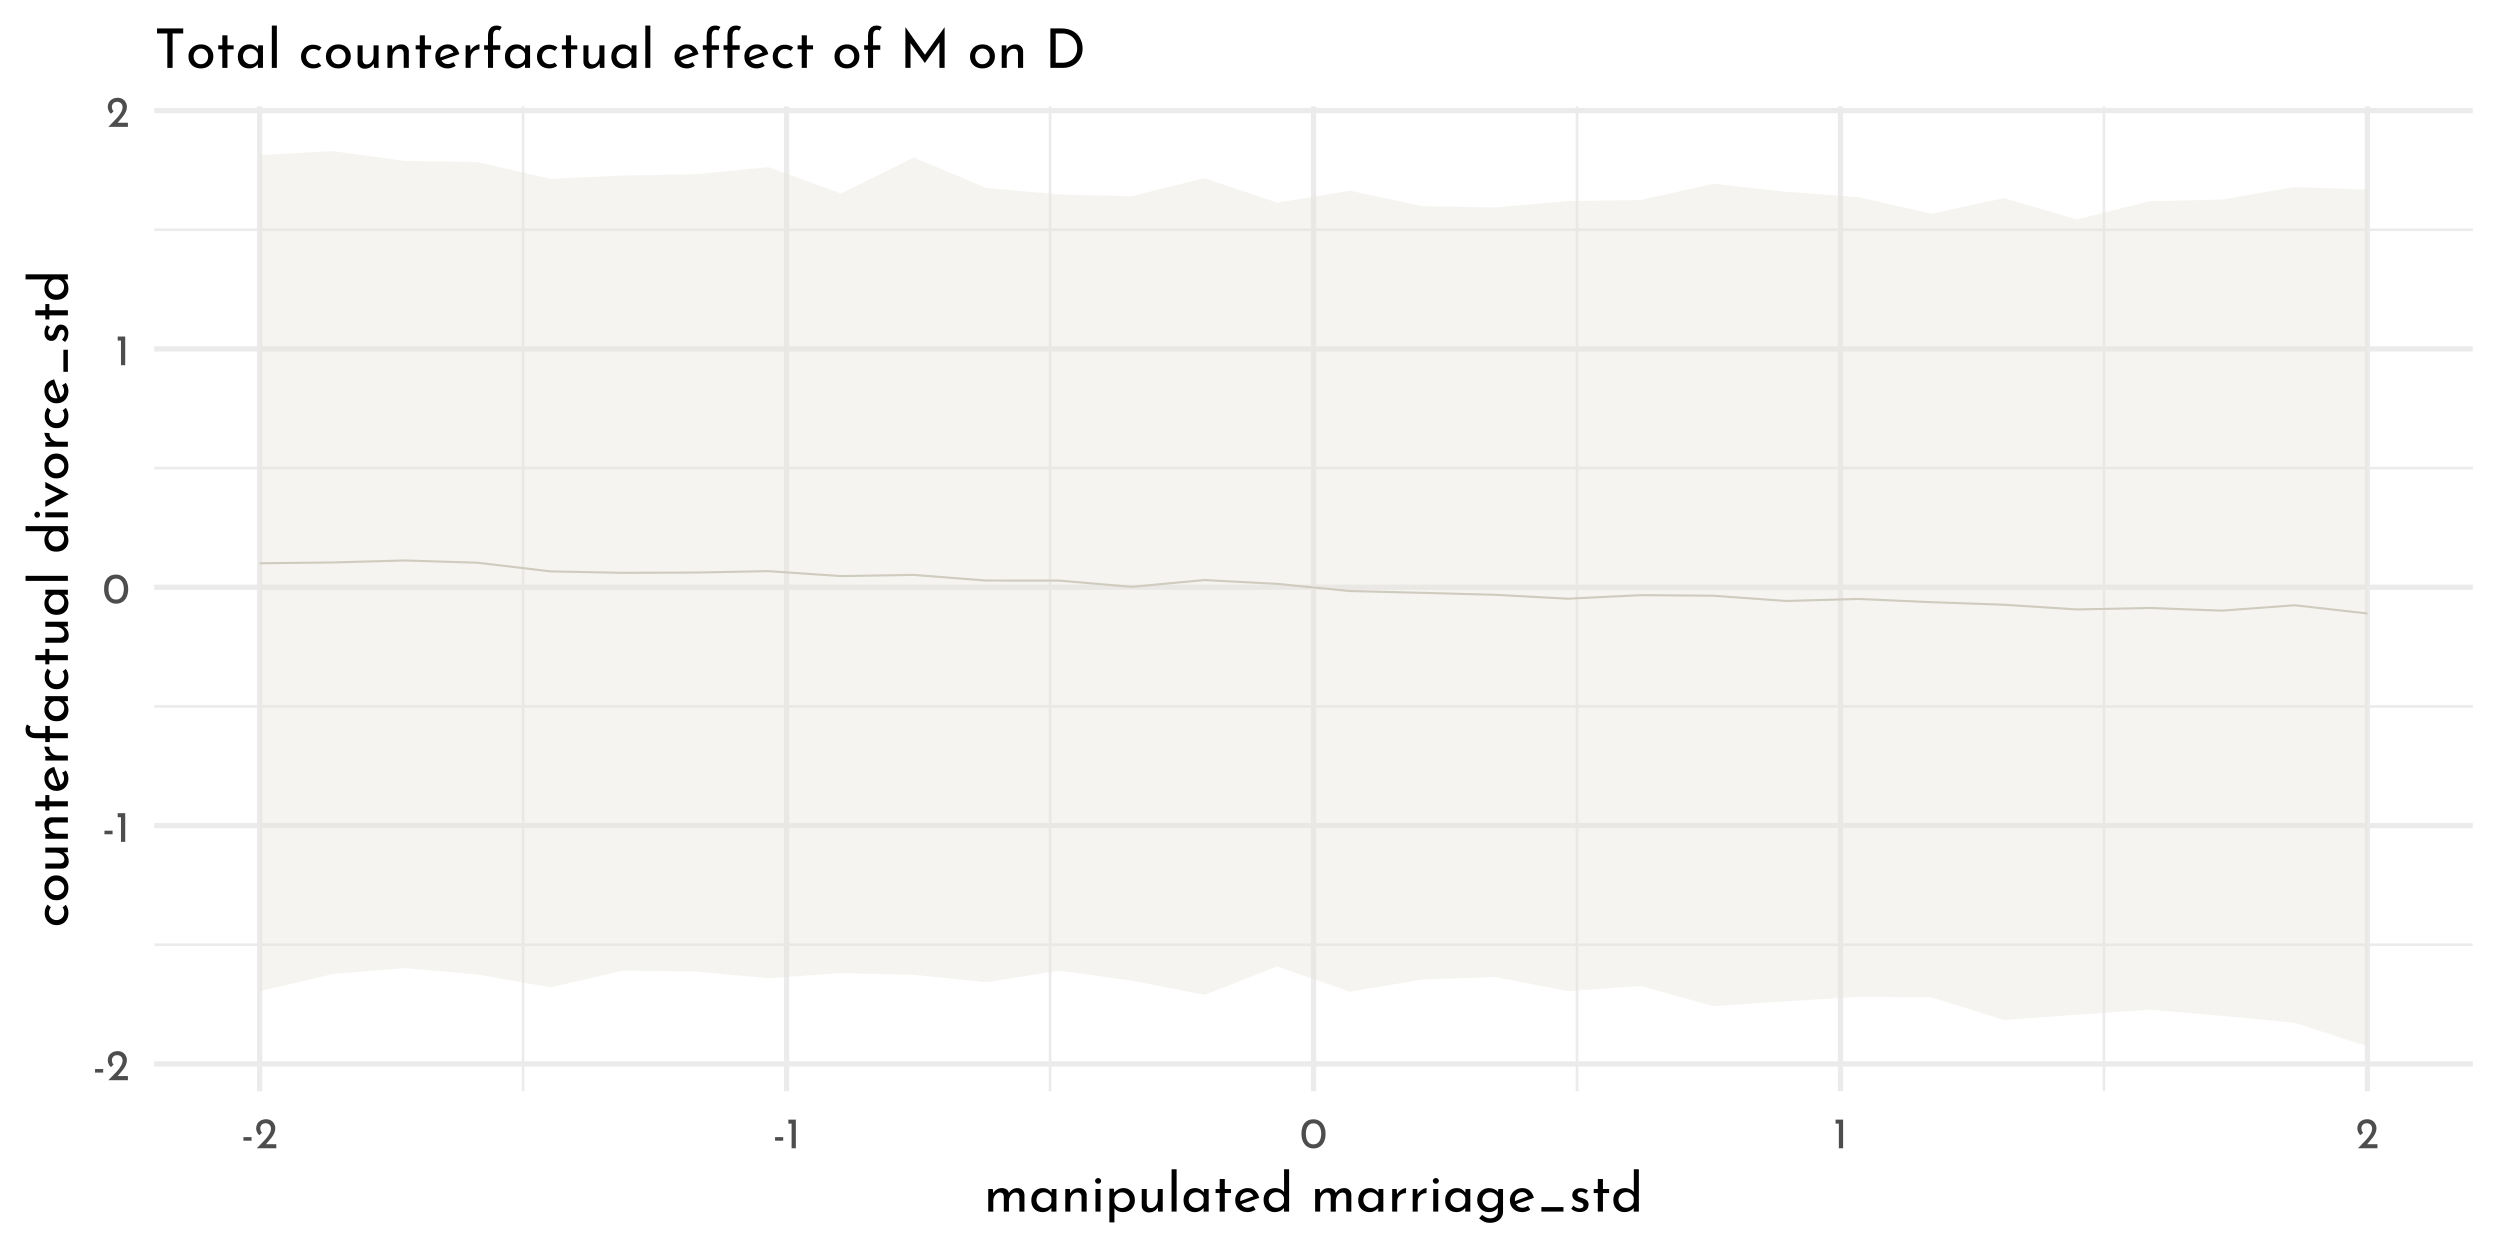 <?xml version="1.0" encoding="UTF-8"?>
<svg xmlns="http://www.w3.org/2000/svg" xmlns:xlink="http://www.w3.org/1999/xlink" width="504pt" height="252pt" viewBox="0 0 504 252" version="1.1">
<defs>
<g>
<symbol overflow="visible" id="glyph0-0">
<path style="stroke:none;" d=""/>
</symbol>
<symbol overflow="visible" id="glyph0-1">
<path style="stroke:none;" d="M 2.109 -2.25 L 2.109 -1.531 L 0.469 -1.531 L 0.469 -2.25 Z M 2.109 -2.25 "/>
</symbol>
<symbol overflow="visible" id="glyph0-2">
<path style="stroke:none;" d="M 4.422 -0.828 L 4.422 0 L 0.469 0 L 0.766 -0.297 C 1.359 -0.891 1.82 -1.367 2.156 -1.734 C 2.5 -2.109 2.781 -2.484 3 -2.859 C 3.227 -3.242 3.344 -3.602 3.344 -3.938 C 3.344 -4.301 3.234 -4.578 3.016 -4.766 C 2.805 -4.953 2.551 -5.047 2.25 -5.047 C 2.008 -5.047 1.805 -4.992 1.641 -4.891 C 1.484 -4.785 1.367 -4.656 1.297 -4.5 C 1.223 -4.352 1.188 -4.207 1.188 -4.062 C 1.188 -3.688 1.301 -3.375 1.531 -3.125 L 1.016 -2.656 C 0.816 -2.77 0.656 -2.969 0.531 -3.25 C 0.414 -3.531 0.359 -3.789 0.359 -4.031 C 0.359 -4.352 0.438 -4.656 0.594 -4.938 C 0.758 -5.219 0.992 -5.441 1.297 -5.609 C 1.609 -5.773 1.973 -5.859 2.391 -5.859 C 2.742 -5.859 3.062 -5.773 3.344 -5.609 C 3.625 -5.441 3.836 -5.219 3.984 -4.938 C 4.141 -4.656 4.219 -4.348 4.219 -4.016 C 4.219 -3.68 4.141 -3.344 3.984 -3 C 3.828 -2.664 3.629 -2.352 3.391 -2.062 C 3.16 -1.77 2.852 -1.406 2.469 -0.969 L 2.344 -0.828 Z M 4.422 -0.828 "/>
</symbol>
<symbol overflow="visible" id="glyph0-3">
<path style="stroke:none;" d="M 1.984 -5.781 L 1.984 0 L 1.125 0 L 1.125 -4.969 L 0.469 -4.969 L 0.469 -5.781 Z M 1.984 -5.781 "/>
</symbol>
<symbol overflow="visible" id="glyph0-4">
<path style="stroke:none;" d="M 2.75 0.031 C 2.27 0.031 1.848 -0.086 1.484 -0.328 C 1.117 -0.566 0.832 -0.906 0.625 -1.344 C 0.414 -1.789 0.312 -2.316 0.312 -2.922 C 0.312 -3.879 0.523 -4.609 0.953 -5.109 C 1.391 -5.609 1.988 -5.852 2.75 -5.844 C 3.219 -5.844 3.633 -5.723 4 -5.484 C 4.375 -5.254 4.66 -4.914 4.859 -4.469 C 5.066 -4.031 5.172 -3.516 5.172 -2.922 C 5.172 -2.305 5.066 -1.773 4.859 -1.328 C 4.66 -0.891 4.375 -0.551 4 -0.312 C 3.633 -0.082 3.219 0.031 2.75 0.031 Z M 2.734 -0.797 C 3.234 -0.797 3.613 -0.988 3.875 -1.375 C 4.145 -1.758 4.285 -2.281 4.297 -2.938 C 4.285 -3.57 4.145 -4.078 3.875 -4.453 C 3.613 -4.836 3.234 -5.031 2.734 -5.031 C 2.242 -5.031 1.863 -4.836 1.594 -4.453 C 1.332 -4.078 1.203 -3.566 1.203 -2.922 C 1.203 -2.266 1.332 -1.742 1.594 -1.359 C 1.863 -0.984 2.242 -0.797 2.734 -0.797 Z M 2.734 -0.797 "/>
</symbol>
<symbol overflow="visible" id="glyph1-0">
<path style="stroke:none;" d=""/>
</symbol>
<symbol overflow="visible" id="glyph1-1">
<path style="stroke:none;" d="M 6.734 -4.734 C 7.172 -4.734 7.52 -4.609 7.781 -4.359 C 8.039 -4.117 8.176 -3.789 8.188 -3.375 L 8.188 0 L 7.172 0 L 7.172 -3 C 7.148 -3.539 6.91 -3.82 6.453 -3.844 C 6.18 -3.844 5.941 -3.766 5.734 -3.609 C 5.523 -3.453 5.363 -3.242 5.25 -2.984 C 5.133 -2.734 5.07 -2.461 5.062 -2.172 L 5.062 0 L 4.031 0 L 4.031 -3 C 4.008 -3.539 3.758 -3.82 3.281 -3.844 C 3.02 -3.844 2.785 -3.766 2.578 -3.609 C 2.367 -3.453 2.203 -3.242 2.078 -2.984 C 1.961 -2.723 1.906 -2.445 1.906 -2.156 L 1.906 0 L 0.891 0 L 0.891 -4.547 L 1.812 -4.547 L 1.891 -3.703 C 2.066 -4.023 2.305 -4.273 2.609 -4.453 C 2.91 -4.641 3.258 -4.734 3.656 -4.734 C 4.02 -4.734 4.328 -4.645 4.578 -4.469 C 4.828 -4.301 4.988 -4.066 5.062 -3.766 C 5.25 -4.066 5.488 -4.301 5.781 -4.469 C 6.07 -4.645 6.391 -4.734 6.734 -4.734 Z M 6.734 -4.734 "/>
</symbol>
<symbol overflow="visible" id="glyph1-2">
<path style="stroke:none;" d="M 5.562 -4.547 L 5.562 0 L 4.547 0 L 4.547 -0.75 C 4.379 -0.531 4.141 -0.332 3.828 -0.156 C 3.523 0.02 3.18 0.109 2.797 0.109 C 2.359 0.109 1.961 0.016 1.609 -0.172 C 1.266 -0.359 0.992 -0.629 0.797 -0.984 C 0.598 -1.348 0.5 -1.781 0.5 -2.281 C 0.5 -2.781 0.602 -3.211 0.812 -3.578 C 1.02 -3.953 1.301 -4.238 1.656 -4.438 C 2.008 -4.633 2.406 -4.734 2.844 -4.734 C 3.227 -4.734 3.562 -4.648 3.844 -4.484 C 4.133 -4.316 4.367 -4.098 4.547 -3.828 L 4.625 -4.547 Z M 3.062 -0.734 C 3.438 -0.734 3.758 -0.836 4.031 -1.047 C 4.301 -1.254 4.473 -1.539 4.547 -1.906 L 4.547 -2.812 C 4.453 -3.125 4.266 -3.379 3.984 -3.578 C 3.711 -3.785 3.395 -3.891 3.031 -3.891 C 2.758 -3.891 2.508 -3.82 2.281 -3.688 C 2.051 -3.562 1.867 -3.379 1.734 -3.141 C 1.598 -2.898 1.531 -2.629 1.531 -2.328 C 1.531 -2.035 1.598 -1.77 1.734 -1.531 C 1.879 -1.289 2.066 -1.098 2.297 -0.953 C 2.535 -0.805 2.789 -0.734 3.062 -0.734 Z M 3.062 -0.734 "/>
</symbol>
<symbol overflow="visible" id="glyph1-3">
<path style="stroke:none;" d="M 3.719 -4.734 C 4.145 -4.734 4.492 -4.602 4.766 -4.344 C 5.047 -4.094 5.191 -3.766 5.203 -3.359 L 5.203 0 L 4.172 0 L 4.172 -3.016 C 4.148 -3.273 4.07 -3.477 3.938 -3.625 C 3.801 -3.77 3.594 -3.844 3.312 -3.844 C 2.906 -3.844 2.566 -3.68 2.297 -3.359 C 2.035 -3.035 1.906 -2.629 1.906 -2.141 L 1.906 0 L 0.891 0 L 0.891 -4.547 L 1.812 -4.547 L 1.875 -3.672 C 2.039 -4.004 2.285 -4.266 2.609 -4.453 C 2.93 -4.641 3.301 -4.734 3.719 -4.734 Z M 3.719 -4.734 "/>
</symbol>
<symbol overflow="visible" id="glyph1-4">
<path style="stroke:none;" d="M 1.906 -4.547 L 1.906 0 L 0.891 0 L 0.891 -4.547 Z M 0.812 -6.188 C 0.812 -6.344 0.875 -6.477 1 -6.594 C 1.125 -6.707 1.266 -6.766 1.422 -6.766 C 1.586 -6.766 1.727 -6.707 1.844 -6.594 C 1.969 -6.477 2.031 -6.344 2.031 -6.188 C 2.031 -6.02 1.969 -5.879 1.844 -5.766 C 1.727 -5.66 1.586 -5.609 1.422 -5.609 C 1.266 -5.609 1.125 -5.66 1 -5.766 C 0.875 -5.879 0.812 -6.02 0.812 -6.188 Z M 0.812 -6.188 "/>
</symbol>
<symbol overflow="visible" id="glyph1-5">
<path style="stroke:none;" d="M 3.766 -4.734 C 4.191 -4.734 4.578 -4.629 4.922 -4.422 C 5.266 -4.223 5.535 -3.938 5.734 -3.562 C 5.93 -3.195 6.031 -2.77 6.031 -2.281 C 6.031 -1.812 5.926 -1.395 5.719 -1.031 C 5.508 -0.664 5.219 -0.383 4.844 -0.188 C 4.469 0.008 4.051 0.109 3.594 0.109 C 3.258 0.109 2.941 0.039 2.641 -0.094 C 2.336 -0.238 2.094 -0.438 1.906 -0.688 L 1.906 2.188 L 0.891 2.188 L 0.891 -4.625 L 1.781 -4.625 L 1.875 -3.859 C 2.102 -4.117 2.379 -4.328 2.703 -4.484 C 3.035 -4.648 3.391 -4.734 3.766 -4.734 Z M 3.391 -0.719 C 3.672 -0.719 3.93 -0.785 4.172 -0.922 C 4.422 -1.055 4.617 -1.242 4.766 -1.484 C 4.922 -1.723 5 -1.988 5 -2.281 C 5 -2.582 4.93 -2.852 4.797 -3.094 C 4.66 -3.332 4.473 -3.52 4.234 -3.656 C 4.004 -3.801 3.742 -3.875 3.453 -3.875 C 3.066 -3.875 2.734 -3.766 2.453 -3.547 C 2.18 -3.328 2 -3.035 1.906 -2.672 L 1.906 -1.906 C 1.969 -1.562 2.133 -1.273 2.406 -1.047 C 2.688 -0.828 3.016 -0.719 3.391 -0.719 Z M 3.391 -0.719 "/>
</symbol>
<symbol overflow="visible" id="glyph1-6">
<path style="stroke:none;" d="M 5.125 -4.547 L 5.125 0 L 4.203 0 L 4.141 -0.875 C 3.984 -0.562 3.742 -0.305 3.422 -0.109 C 3.098 0.078 2.738 0.172 2.344 0.172 C 1.926 0.172 1.582 0.047 1.312 -0.203 C 1.039 -0.453 0.898 -0.781 0.891 -1.188 L 0.891 -4.547 L 1.906 -4.547 L 1.906 -1.547 C 1.926 -1.297 2.004 -1.094 2.141 -0.938 C 2.273 -0.789 2.477 -0.711 2.75 -0.703 C 3 -0.703 3.223 -0.773 3.422 -0.922 C 3.629 -1.078 3.797 -1.285 3.922 -1.547 C 4.047 -1.816 4.109 -2.113 4.109 -2.438 L 4.109 -4.547 Z M 5.125 -4.547 "/>
</symbol>
<symbol overflow="visible" id="glyph1-7">
<path style="stroke:none;" d="M 1.906 -8.531 L 1.906 0 L 0.891 0 L 0.891 -8.531 Z M 1.906 -8.531 "/>
</symbol>
<symbol overflow="visible" id="glyph1-8">
<path style="stroke:none;" d="M 2.359 -6.562 L 2.359 -4.547 L 3.609 -4.547 L 3.609 -3.734 L 2.359 -3.734 L 2.359 0 L 1.328 0 L 1.328 -3.734 L 0.5 -3.734 L 0.5 -4.547 L 1.328 -4.547 L 1.328 -6.562 Z M 2.359 -6.562 "/>
</symbol>
<symbol overflow="visible" id="glyph1-9">
<path style="stroke:none;" d="M 3.031 -0.766 C 3.406 -0.766 3.773 -0.898 4.141 -1.172 L 4.609 -0.406 C 4.367 -0.25 4.109 -0.125 3.828 -0.031 C 3.547 0.062 3.27 0.109 3 0.109 C 2.5 0.109 2.055 0.004 1.672 -0.203 C 1.297 -0.41 1.004 -0.695 0.797 -1.062 C 0.598 -1.426 0.5 -1.844 0.5 -2.312 C 0.5 -2.758 0.609 -3.164 0.828 -3.531 C 1.055 -3.906 1.363 -4.195 1.75 -4.406 C 2.133 -4.625 2.562 -4.734 3.031 -4.734 C 3.625 -4.734 4.117 -4.562 4.516 -4.219 C 4.91 -3.875 5.18 -3.391 5.328 -2.766 L 1.734 -1.5 C 1.859 -1.27 2.031 -1.086 2.25 -0.953 C 2.477 -0.828 2.738 -0.766 3.031 -0.766 Z M 2.953 -3.922 C 2.535 -3.922 2.188 -3.773 1.906 -3.484 C 1.633 -3.191 1.5 -2.816 1.5 -2.359 C 1.5 -2.254 1.504 -2.172 1.516 -2.109 L 4.172 -3.094 C 4.055 -3.344 3.898 -3.539 3.703 -3.688 C 3.504 -3.844 3.254 -3.922 2.953 -3.922 Z M 2.953 -3.922 "/>
</symbol>
<symbol overflow="visible" id="glyph1-10">
<path style="stroke:none;" d="M 5.641 -8.531 L 5.641 0 L 4.609 0 L 4.609 -0.719 C 4.391 -0.457 4.117 -0.254 3.797 -0.109 C 3.484 0.035 3.133 0.109 2.75 0.109 C 2.32 0.109 1.938 0.008 1.594 -0.188 C 1.25 -0.395 0.977 -0.68 0.781 -1.047 C 0.594 -1.422 0.5 -1.852 0.5 -2.344 C 0.5 -2.832 0.598 -3.258 0.797 -3.625 C 1.004 -3.988 1.285 -4.266 1.641 -4.453 C 2.004 -4.641 2.414 -4.734 2.875 -4.734 C 3.219 -4.734 3.547 -4.66 3.859 -4.516 C 4.18 -4.379 4.438 -4.188 4.625 -3.938 L 4.625 -8.531 Z M 3.062 -0.766 C 3.457 -0.766 3.789 -0.867 4.062 -1.078 C 4.344 -1.297 4.523 -1.586 4.609 -1.953 L 4.609 -2.812 C 4.523 -3.133 4.336 -3.398 4.047 -3.609 C 3.766 -3.816 3.438 -3.922 3.062 -3.922 C 2.789 -3.922 2.535 -3.852 2.297 -3.719 C 2.066 -3.582 1.879 -3.395 1.734 -3.156 C 1.598 -2.926 1.531 -2.66 1.531 -2.359 C 1.531 -2.055 1.598 -1.785 1.734 -1.547 C 1.879 -1.305 2.066 -1.113 2.297 -0.969 C 2.535 -0.832 2.789 -0.766 3.062 -0.766 Z M 3.062 -0.766 "/>
</symbol>
<symbol overflow="visible" id="glyph1-11">
<path style="stroke:none;" d=""/>
</symbol>
<symbol overflow="visible" id="glyph1-12">
<path style="stroke:none;" d="M 1.875 -3.469 C 2 -3.719 2.164 -3.938 2.375 -4.125 C 2.594 -4.32 2.82 -4.473 3.062 -4.578 C 3.312 -4.68 3.523 -4.734 3.703 -4.734 L 3.656 -3.719 C 3.332 -3.727 3.035 -3.66 2.766 -3.516 C 2.492 -3.367 2.281 -3.164 2.125 -2.906 C 1.977 -2.645 1.906 -2.367 1.906 -2.078 L 1.906 0 L 0.891 0 L 0.891 -4.547 L 1.797 -4.547 Z M 1.875 -3.469 "/>
</symbol>
<symbol overflow="visible" id="glyph1-13">
<path style="stroke:none;" d="M 5.703 -4.547 L 5.703 0.031 C 5.703 0.445 5.594 0.82 5.375 1.156 C 5.164 1.5 4.863 1.77 4.469 1.969 C 4.082 2.164 3.625 2.266 3.094 2.266 C 2.625 2.266 2.223 2.188 1.891 2.031 C 1.555 1.875 1.223 1.648 0.891 1.359 L 1.5 0.656 C 1.75 0.883 2 1.055 2.25 1.172 C 2.5 1.297 2.77 1.359 3.062 1.359 C 3.57 1.359 3.961 1.238 4.234 1 C 4.516 0.758 4.656 0.43 4.656 0.016 L 4.672 -0.844 C 4.504 -0.551 4.254 -0.316 3.922 -0.141 C 3.598 0.023 3.227 0.109 2.812 0.109 C 2.383 0.109 1.992 0.004 1.641 -0.203 C 1.297 -0.422 1.02 -0.711 0.812 -1.078 C 0.602 -1.441 0.5 -1.848 0.5 -2.297 C 0.5 -2.754 0.602 -3.172 0.812 -3.547 C 1.031 -3.922 1.32 -4.211 1.688 -4.422 C 2.062 -4.629 2.457 -4.734 2.875 -4.734 C 3.258 -4.734 3.613 -4.656 3.938 -4.5 C 4.27 -4.352 4.52 -4.16 4.688 -3.922 L 4.766 -4.547 Z M 3.109 -0.734 C 3.492 -0.734 3.828 -0.836 4.109 -1.047 C 4.398 -1.266 4.586 -1.547 4.672 -1.891 L 4.672 -2.797 C 4.566 -3.117 4.367 -3.379 4.078 -3.578 C 3.797 -3.785 3.473 -3.891 3.109 -3.891 C 2.66 -3.891 2.285 -3.742 1.984 -3.453 C 1.68 -3.16 1.531 -2.785 1.531 -2.328 C 1.531 -2.035 1.598 -1.77 1.734 -1.531 C 1.879 -1.289 2.07 -1.098 2.312 -0.953 C 2.551 -0.805 2.816 -0.734 3.109 -0.734 Z M 3.109 -0.734 "/>
</symbol>
<symbol overflow="visible" id="glyph1-14">
<path style="stroke:none;" d="M 5.578 -0.906 L 5.578 0 L 1.125 0 L 1.125 -0.906 Z M 5.578 -0.906 "/>
</symbol>
<symbol overflow="visible" id="glyph1-15">
<path style="stroke:none;" d="M 2.172 0.094 C 1.836 0.094 1.52 0.035 1.219 -0.078 C 0.914 -0.191 0.664 -0.363 0.469 -0.594 L 0.906 -1.188 C 1.094 -1.008 1.285 -0.875 1.484 -0.781 C 1.691 -0.688 1.895 -0.641 2.094 -0.641 C 2.332 -0.641 2.531 -0.688 2.688 -0.781 C 2.844 -0.875 2.922 -1.02 2.922 -1.219 C 2.922 -1.375 2.867 -1.5 2.766 -1.594 C 2.672 -1.688 2.562 -1.754 2.438 -1.797 C 2.32 -1.848 2.125 -1.914 1.844 -2 C 1.062 -2.25 0.672 -2.691 0.672 -3.328 C 0.672 -3.711 0.812 -4.039 1.094 -4.312 C 1.375 -4.582 1.77 -4.719 2.281 -4.719 C 2.602 -4.719 2.891 -4.676 3.141 -4.594 C 3.391 -4.52 3.617 -4.395 3.828 -4.219 L 3.422 -3.594 C 3.305 -3.707 3.156 -3.801 2.969 -3.875 C 2.789 -3.957 2.625 -4 2.469 -4 C 2.258 -4 2.082 -3.945 1.938 -3.844 C 1.789 -3.75 1.719 -3.617 1.719 -3.453 C 1.719 -3.316 1.766 -3.203 1.859 -3.109 C 1.953 -3.016 2.051 -2.945 2.156 -2.906 C 2.258 -2.863 2.461 -2.797 2.766 -2.703 C 3.141 -2.578 3.43 -2.414 3.641 -2.219 C 3.848 -2.02 3.953 -1.754 3.953 -1.422 C 3.953 -0.984 3.797 -0.617 3.484 -0.328 C 3.18 -0.047 2.742 0.094 2.172 0.094 Z M 2.172 0.094 "/>
</symbol>
<symbol overflow="visible" id="glyph1-16">
<path style="stroke:none;" d="M 5.844 -7.953 L 5.844 -6.938 L 3.703 -6.938 L 3.703 0 L 2.641 0 L 2.641 -6.938 L 0.562 -6.938 L 0.562 -7.953 Z M 5.844 -7.953 "/>
</symbol>
<symbol overflow="visible" id="glyph1-17">
<path style="stroke:none;" d="M 0.5 -2.328 C 0.5 -2.766 0.602 -3.172 0.812 -3.547 C 1.031 -3.922 1.332 -4.211 1.719 -4.422 C 2.102 -4.629 2.539 -4.734 3.031 -4.734 C 3.508 -4.734 3.938 -4.629 4.312 -4.422 C 4.695 -4.211 4.992 -3.922 5.203 -3.547 C 5.41 -3.18 5.516 -2.773 5.516 -2.328 C 5.516 -1.867 5.41 -1.453 5.203 -1.078 C 4.992 -0.711 4.695 -0.422 4.312 -0.203 C 3.926 0.004 3.488 0.109 3 0.109 C 2.52 0.109 2.086 0.008 1.703 -0.188 C 1.328 -0.395 1.031 -0.68 0.812 -1.047 C 0.602 -1.41 0.5 -1.836 0.5 -2.328 Z M 1.531 -2.312 C 1.531 -2.02 1.594 -1.754 1.719 -1.516 C 1.844 -1.273 2.016 -1.082 2.234 -0.938 C 2.461 -0.801 2.711 -0.734 2.984 -0.734 C 3.41 -0.734 3.766 -0.883 4.047 -1.188 C 4.328 -1.488 4.469 -1.863 4.469 -2.312 C 4.469 -2.758 4.328 -3.133 4.047 -3.438 C 3.766 -3.738 3.41 -3.891 2.984 -3.891 C 2.711 -3.891 2.461 -3.816 2.234 -3.672 C 2.016 -3.535 1.844 -3.344 1.719 -3.094 C 1.594 -2.852 1.531 -2.594 1.531 -2.312 Z M 1.531 -2.312 "/>
</symbol>
<symbol overflow="visible" id="glyph1-18">
<path style="stroke:none;" d="M 4.594 -0.422 C 4.383 -0.254 4.141 -0.125 3.859 -0.031 C 3.578 0.062 3.285 0.109 2.984 0.109 C 2.492 0.109 2.062 0.008 1.688 -0.188 C 1.312 -0.383 1.02 -0.664 0.812 -1.031 C 0.602 -1.395 0.5 -1.812 0.5 -2.281 C 0.5 -2.75 0.609 -3.164 0.828 -3.531 C 1.047 -3.895 1.336 -4.176 1.703 -4.375 C 2.066 -4.57 2.461 -4.672 2.891 -4.672 C 3.586 -4.672 4.164 -4.484 4.625 -4.109 L 4.109 -3.438 C 3.961 -3.539 3.789 -3.629 3.594 -3.703 C 3.406 -3.785 3.203 -3.828 2.984 -3.828 C 2.711 -3.828 2.461 -3.758 2.234 -3.625 C 2.016 -3.488 1.836 -3.301 1.703 -3.062 C 1.578 -2.832 1.516 -2.57 1.516 -2.281 C 1.516 -2 1.582 -1.738 1.719 -1.5 C 1.852 -1.27 2.035 -1.082 2.266 -0.938 C 2.504 -0.801 2.773 -0.734 3.078 -0.734 C 3.453 -0.734 3.781 -0.844 4.062 -1.062 Z M 4.594 -0.422 "/>
</symbol>
<symbol overflow="visible" id="glyph1-19">
<path style="stroke:none;" d="M 1.266 -3.641 L 0.484 -3.641 L 0.484 -4.562 L 1.266 -4.562 L 1.266 -6.484 C 1.266 -7.141 1.414 -7.645 1.719 -8 C 2.02 -8.352 2.457 -8.531 3.031 -8.531 C 3.195 -8.531 3.367 -8.504 3.547 -8.453 C 3.734 -8.398 3.895 -8.332 4.031 -8.25 L 3.594 -7.5 C 3.488 -7.613 3.336 -7.672 3.141 -7.672 C 2.859 -7.672 2.645 -7.578 2.5 -7.391 C 2.352 -7.203 2.281 -6.895 2.281 -6.469 L 2.281 -4.562 L 3.734 -4.562 L 3.734 -3.641 L 2.281 -3.641 L 2.281 0 L 1.266 0 Z M 1.266 -3.641 "/>
</symbol>
<symbol overflow="visible" id="glyph1-20">
<path style="stroke:none;" d="M 9.047 -8.203 L 9.047 0 L 8 0 L 8 -5.141 L 5.078 -1 L 5.047 -1 L 2.172 -5 L 2.172 0 L 1.141 0 L 1.141 -8.203 L 1.156 -8.203 L 5.078 -2.656 Z M 9.047 -8.203 "/>
</symbol>
<symbol overflow="visible" id="glyph1-21">
<path style="stroke:none;" d="M 1.141 -7.953 L 3.328 -7.953 C 4.316 -7.953 5.133 -7.754 5.781 -7.359 C 6.426 -6.973 6.895 -6.469 7.188 -5.844 C 7.488 -5.227 7.641 -4.578 7.641 -3.891 C 7.641 -3.117 7.457 -2.438 7.094 -1.844 C 6.738 -1.25 6.258 -0.789 5.656 -0.469 C 5.062 -0.156 4.41 0 3.703 0 L 1.141 0 Z M 3.5 -1.031 C 4.082 -1.031 4.602 -1.145 5.062 -1.375 C 5.531 -1.613 5.895 -1.953 6.156 -2.391 C 6.414 -2.828 6.547 -3.348 6.547 -3.953 C 6.547 -4.578 6.41 -5.113 6.141 -5.562 C 5.867 -6.008 5.504 -6.348 5.047 -6.578 C 4.598 -6.816 4.113 -6.938 3.594 -6.938 L 2.219 -6.938 L 2.219 -1.031 Z M 3.5 -1.031 "/>
</symbol>
<symbol overflow="visible" id="glyph2-0">
<path style="stroke:none;" d=""/>
</symbol>
<symbol overflow="visible" id="glyph2-1">
<path style="stroke:none;" d="M -0.422 -4.594 C -0.254 -4.383 -0.125 -4.141 -0.031 -3.859 C 0.062 -3.578 0.109 -3.285 0.109 -2.984 C 0.109 -2.492 0.008 -2.062 -0.188 -1.688 C -0.383 -1.312 -0.664 -1.02 -1.031 -0.812 C -1.395 -0.602 -1.812 -0.5 -2.281 -0.5 C -2.75 -0.5 -3.164 -0.609 -3.531 -0.828 C -3.895 -1.047 -4.176 -1.336 -4.375 -1.703 C -4.57 -2.066 -4.672 -2.461 -4.672 -2.891 C -4.672 -3.586 -4.484 -4.164 -4.109 -4.625 L -3.438 -4.109 C -3.539 -3.961 -3.629 -3.789 -3.703 -3.594 C -3.785 -3.406 -3.828 -3.203 -3.828 -2.984 C -3.828 -2.711 -3.758 -2.461 -3.625 -2.234 C -3.488 -2.016 -3.301 -1.836 -3.062 -1.703 C -2.832 -1.578 -2.57 -1.516 -2.281 -1.516 C -2 -1.516 -1.738 -1.582 -1.5 -1.719 C -1.27 -1.852 -1.082 -2.035 -0.938 -2.266 C -0.801 -2.504 -0.734 -2.773 -0.734 -3.078 C -0.734 -3.453 -0.844 -3.781 -1.062 -4.062 Z M -0.422 -4.594 "/>
</symbol>
<symbol overflow="visible" id="glyph2-2">
<path style="stroke:none;" d="M -2.328 -0.5 C -2.766 -0.5 -3.172 -0.602 -3.547 -0.812 C -3.922 -1.031 -4.211 -1.332 -4.422 -1.719 C -4.629 -2.102 -4.734 -2.539 -4.734 -3.031 C -4.734 -3.508 -4.629 -3.938 -4.422 -4.312 C -4.211 -4.695 -3.922 -4.992 -3.547 -5.203 C -3.18 -5.41 -2.773 -5.516 -2.328 -5.516 C -1.867 -5.516 -1.453 -5.41 -1.078 -5.203 C -0.711 -4.992 -0.422 -4.695 -0.203 -4.312 C 0.004 -3.926 0.109 -3.488 0.109 -3 C 0.109 -2.52 0.008 -2.086 -0.188 -1.703 C -0.395 -1.328 -0.68 -1.031 -1.047 -0.812 C -1.41 -0.602 -1.836 -0.5 -2.328 -0.5 Z M -2.312 -1.531 C -2.02 -1.531 -1.754 -1.594 -1.516 -1.719 C -1.273 -1.844 -1.082 -2.016 -0.938 -2.234 C -0.801 -2.461 -0.734 -2.711 -0.734 -2.984 C -0.734 -3.41 -0.883 -3.766 -1.188 -4.047 C -1.488 -4.328 -1.863 -4.469 -2.312 -4.469 C -2.758 -4.469 -3.133 -4.328 -3.438 -4.047 C -3.738 -3.766 -3.891 -3.41 -3.891 -2.984 C -3.891 -2.711 -3.816 -2.461 -3.672 -2.234 C -3.535 -2.016 -3.344 -1.844 -3.094 -1.719 C -2.852 -1.594 -2.594 -1.531 -2.312 -1.531 Z M -2.312 -1.531 "/>
</symbol>
<symbol overflow="visible" id="glyph2-3">
<path style="stroke:none;" d="M -4.547 -5.125 L 0 -5.125 L 0 -4.203 L -0.875 -4.141 C -0.562 -3.984 -0.305 -3.742 -0.109 -3.422 C 0.078 -3.098 0.172 -2.738 0.172 -2.344 C 0.172 -1.926 0.047 -1.582 -0.203 -1.312 C -0.453 -1.039 -0.781 -0.898 -1.188 -0.891 L -4.547 -0.891 L -4.547 -1.906 L -1.547 -1.906 C -1.297 -1.926 -1.094 -2.004 -0.938 -2.141 C -0.789 -2.273 -0.711 -2.477 -0.703 -2.75 C -0.703 -3 -0.773 -3.223 -0.922 -3.422 C -1.078 -3.629 -1.285 -3.797 -1.547 -3.922 C -1.816 -4.047 -2.113 -4.109 -2.438 -4.109 L -4.547 -4.109 Z M -4.547 -5.125 "/>
</symbol>
<symbol overflow="visible" id="glyph2-4">
<path style="stroke:none;" d="M -4.734 -3.719 C -4.734 -4.145 -4.602 -4.492 -4.344 -4.766 C -4.094 -5.047 -3.766 -5.191 -3.359 -5.203 L 0 -5.203 L 0 -4.172 L -3.016 -4.172 C -3.273 -4.148 -3.477 -4.07 -3.625 -3.938 C -3.77 -3.801 -3.844 -3.594 -3.844 -3.312 C -3.844 -2.906 -3.68 -2.566 -3.359 -2.297 C -3.035 -2.035 -2.629 -1.906 -2.141 -1.906 L 0 -1.906 L 0 -0.891 L -4.547 -0.891 L -4.547 -1.812 L -3.672 -1.875 C -4.004 -2.039 -4.266 -2.285 -4.453 -2.609 C -4.641 -2.93 -4.734 -3.301 -4.734 -3.719 Z M -4.734 -3.719 "/>
</symbol>
<symbol overflow="visible" id="glyph2-5">
<path style="stroke:none;" d="M -6.562 -2.359 L -4.547 -2.359 L -4.547 -3.609 L -3.734 -3.609 L -3.734 -2.359 L 0 -2.359 L 0 -1.328 L -3.734 -1.328 L -3.734 -0.5 L -4.547 -0.5 L -4.547 -1.328 L -6.562 -1.328 Z M -6.562 -2.359 "/>
</symbol>
<symbol overflow="visible" id="glyph2-6">
<path style="stroke:none;" d="M -0.766 -3.031 C -0.766 -3.406 -0.898 -3.773 -1.172 -4.141 L -0.406 -4.609 C -0.25 -4.367 -0.125 -4.109 -0.031 -3.828 C 0.062 -3.547 0.109 -3.27 0.109 -3 C 0.109 -2.5 0.004 -2.055 -0.203 -1.672 C -0.41 -1.297 -0.695 -1.004 -1.062 -0.797 C -1.426 -0.598 -1.844 -0.5 -2.312 -0.5 C -2.758 -0.5 -3.164 -0.609 -3.531 -0.828 C -3.906 -1.055 -4.195 -1.363 -4.406 -1.75 C -4.625 -2.133 -4.734 -2.562 -4.734 -3.031 C -4.734 -3.625 -4.562 -4.117 -4.219 -4.516 C -3.875 -4.91 -3.391 -5.18 -2.766 -5.328 L -1.5 -1.734 C -1.27 -1.859 -1.086 -2.031 -0.953 -2.25 C -0.828 -2.477 -0.766 -2.738 -0.766 -3.031 Z M -3.922 -2.953 C -3.922 -2.535 -3.773 -2.188 -3.484 -1.906 C -3.191 -1.633 -2.816 -1.5 -2.359 -1.5 C -2.254 -1.5 -2.172 -1.504 -2.109 -1.516 L -3.094 -4.172 C -3.344 -4.055 -3.539 -3.898 -3.688 -3.703 C -3.844 -3.504 -3.922 -3.254 -3.922 -2.953 Z M -3.922 -2.953 "/>
</symbol>
<symbol overflow="visible" id="glyph2-7">
<path style="stroke:none;" d="M -3.469 -1.875 C -3.719 -2 -3.938 -2.164 -4.125 -2.375 C -4.32 -2.594 -4.473 -2.82 -4.578 -3.062 C -4.68 -3.312 -4.734 -3.523 -4.734 -3.703 L -3.719 -3.656 C -3.727 -3.332 -3.66 -3.035 -3.516 -2.766 C -3.367 -2.492 -3.164 -2.281 -2.906 -2.125 C -2.645 -1.977 -2.367 -1.906 -2.078 -1.906 L 0 -1.906 L 0 -0.891 L -4.547 -0.891 L -4.547 -1.797 Z M -3.469 -1.875 "/>
</symbol>
<symbol overflow="visible" id="glyph2-8">
<path style="stroke:none;" d="M -3.641 -1.266 L -3.641 -0.484 L -4.562 -0.484 L -4.562 -1.266 L -6.484 -1.266 C -7.141 -1.266 -7.645 -1.414 -8 -1.719 C -8.352 -2.02 -8.531 -2.457 -8.531 -3.031 C -8.531 -3.195 -8.504 -3.367 -8.453 -3.547 C -8.398 -3.734 -8.332 -3.895 -8.25 -4.031 L -7.5 -3.594 C -7.613 -3.488 -7.672 -3.336 -7.672 -3.141 C -7.672 -2.859 -7.578 -2.645 -7.391 -2.5 C -7.203 -2.352 -6.895 -2.281 -6.469 -2.281 L -4.562 -2.281 L -4.562 -3.734 L -3.641 -3.734 L -3.641 -2.281 L 0 -2.281 L 0 -1.266 Z M -3.641 -1.266 "/>
</symbol>
<symbol overflow="visible" id="glyph2-9">
<path style="stroke:none;" d="M -4.547 -5.562 L 0 -5.562 L 0 -4.547 L -0.75 -4.547 C -0.531 -4.379 -0.332 -4.141 -0.156 -3.828 C 0.02 -3.523 0.109 -3.18 0.109 -2.797 C 0.109 -2.359 0.016 -1.961 -0.172 -1.609 C -0.359 -1.266 -0.629 -0.992 -0.984 -0.797 C -1.348 -0.598 -1.781 -0.5 -2.281 -0.5 C -2.781 -0.5 -3.211 -0.602 -3.578 -0.812 C -3.953 -1.02 -4.238 -1.301 -4.438 -1.656 C -4.633 -2.008 -4.734 -2.406 -4.734 -2.844 C -4.734 -3.227 -4.648 -3.562 -4.484 -3.844 C -4.316 -4.133 -4.098 -4.367 -3.828 -4.547 L -4.547 -4.625 Z M -0.734 -3.062 C -0.734 -3.438 -0.836 -3.758 -1.047 -4.031 C -1.254 -4.301 -1.539 -4.473 -1.906 -4.547 L -2.812 -4.547 C -3.125 -4.453 -3.379 -4.266 -3.578 -3.984 C -3.785 -3.711 -3.891 -3.395 -3.891 -3.031 C -3.891 -2.758 -3.82 -2.508 -3.688 -2.281 C -3.562 -2.051 -3.379 -1.867 -3.141 -1.734 C -2.898 -1.598 -2.629 -1.531 -2.328 -1.531 C -2.035 -1.531 -1.77 -1.598 -1.531 -1.734 C -1.289 -1.879 -1.098 -2.066 -0.953 -2.297 C -0.805 -2.535 -0.734 -2.789 -0.734 -3.062 Z M -0.734 -3.062 "/>
</symbol>
<symbol overflow="visible" id="glyph2-10">
<path style="stroke:none;" d="M -8.531 -1.906 L 0 -1.906 L 0 -0.891 L -8.531 -0.891 Z M -8.531 -1.906 "/>
</symbol>
<symbol overflow="visible" id="glyph2-11">
<path style="stroke:none;" d=""/>
</symbol>
<symbol overflow="visible" id="glyph2-12">
<path style="stroke:none;" d="M -8.531 -5.641 L 0 -5.641 L 0 -4.609 L -0.719 -4.609 C -0.457 -4.391 -0.254 -4.117 -0.109 -3.797 C 0.035 -3.484 0.109 -3.133 0.109 -2.75 C 0.109 -2.32 0.008 -1.938 -0.188 -1.594 C -0.395 -1.25 -0.68 -0.977 -1.047 -0.781 C -1.422 -0.594 -1.852 -0.5 -2.344 -0.5 C -2.832 -0.5 -3.258 -0.598 -3.625 -0.797 C -3.988 -1.004 -4.266 -1.285 -4.453 -1.641 C -4.641 -2.004 -4.734 -2.414 -4.734 -2.875 C -4.734 -3.219 -4.66 -3.547 -4.516 -3.859 C -4.379 -4.18 -4.188 -4.438 -3.938 -4.625 L -8.531 -4.625 Z M -0.766 -3.062 C -0.766 -3.457 -0.867 -3.789 -1.078 -4.062 C -1.297 -4.344 -1.586 -4.523 -1.953 -4.609 L -2.812 -4.609 C -3.133 -4.523 -3.398 -4.336 -3.609 -4.047 C -3.816 -3.766 -3.922 -3.438 -3.922 -3.062 C -3.922 -2.789 -3.852 -2.535 -3.719 -2.297 C -3.582 -2.066 -3.395 -1.879 -3.156 -1.734 C -2.926 -1.598 -2.66 -1.531 -2.359 -1.531 C -2.055 -1.531 -1.785 -1.598 -1.547 -1.734 C -1.305 -1.879 -1.113 -2.066 -0.969 -2.297 C -0.832 -2.535 -0.766 -2.789 -0.766 -3.062 Z M -0.766 -3.062 "/>
</symbol>
<symbol overflow="visible" id="glyph2-13">
<path style="stroke:none;" d="M -4.547 -1.906 L 0 -1.906 L 0 -0.891 L -4.547 -0.891 Z M -6.188 -0.812 C -6.344 -0.812 -6.477 -0.875 -6.594 -1 C -6.707 -1.125 -6.766 -1.266 -6.766 -1.422 C -6.766 -1.586 -6.707 -1.727 -6.594 -1.844 C -6.477 -1.969 -6.344 -2.031 -6.188 -2.031 C -6.02 -2.031 -5.879 -1.969 -5.766 -1.844 C -5.66 -1.727 -5.609 -1.586 -5.609 -1.422 C -5.609 -1.266 -5.66 -1.125 -5.766 -1 C -5.879 -0.875 -6.02 -0.812 -6.188 -0.812 Z M -6.188 -0.812 "/>
</symbol>
<symbol overflow="visible" id="glyph2-14">
<path style="stroke:none;" d="M -4.547 -5.219 L 0.125 -2.797 L 0.125 -2.734 L -4.547 -0.203 L -4.547 -1.438 L -1.656 -2.812 L -4.547 -4.078 Z M -4.547 -5.219 "/>
</symbol>
<symbol overflow="visible" id="glyph2-15">
<path style="stroke:none;" d="M -0.906 -5.578 L 0 -5.578 L 0 -1.125 L -0.906 -1.125 Z M -0.906 -5.578 "/>
</symbol>
<symbol overflow="visible" id="glyph2-16">
<path style="stroke:none;" d="M 0.094 -2.172 C 0.094 -1.836 0.035 -1.52 -0.078 -1.219 C -0.191 -0.914 -0.363 -0.664 -0.594 -0.469 L -1.188 -0.906 C -1.008 -1.094 -0.875 -1.285 -0.781 -1.484 C -0.688 -1.691 -0.641 -1.895 -0.641 -2.094 C -0.641 -2.332 -0.688 -2.531 -0.781 -2.688 C -0.875 -2.844 -1.02 -2.922 -1.219 -2.922 C -1.375 -2.922 -1.5 -2.867 -1.594 -2.766 C -1.688 -2.672 -1.754 -2.562 -1.797 -2.438 C -1.848 -2.32 -1.914 -2.125 -2 -1.844 C -2.25 -1.062 -2.691 -0.672 -3.328 -0.672 C -3.711 -0.672 -4.039 -0.812 -4.312 -1.094 C -4.582 -1.375 -4.719 -1.77 -4.719 -2.281 C -4.719 -2.602 -4.676 -2.891 -4.594 -3.141 C -4.52 -3.391 -4.395 -3.617 -4.219 -3.828 L -3.594 -3.422 C -3.707 -3.305 -3.801 -3.156 -3.875 -2.969 C -3.957 -2.789 -4 -2.625 -4 -2.469 C -4 -2.258 -3.945 -2.082 -3.844 -1.938 C -3.75 -1.789 -3.617 -1.719 -3.453 -1.719 C -3.316 -1.719 -3.203 -1.766 -3.109 -1.859 C -3.016 -1.953 -2.945 -2.051 -2.906 -2.156 C -2.863 -2.258 -2.797 -2.461 -2.703 -2.766 C -2.578 -3.141 -2.414 -3.43 -2.219 -3.641 C -2.02 -3.848 -1.754 -3.953 -1.422 -3.953 C -0.984 -3.953 -0.617 -3.797 -0.328 -3.484 C -0.047 -3.18 0.094 -2.742 0.094 -2.172 Z M 0.094 -2.172 "/>
</symbol>
</g>
<clipPath id="clip1">
  <path d="M 31.094 190 L 498.52 190 L 498.52 191 L 31.094 191 Z M 31.094 190 "/>
</clipPath>
<clipPath id="clip2">
  <path d="M 31.094 142 L 498.52 142 L 498.52 143 L 31.094 143 Z M 31.094 142 "/>
</clipPath>
<clipPath id="clip3">
  <path d="M 31.094 94 L 498.52 94 L 498.52 95 L 31.094 95 Z M 31.094 94 "/>
</clipPath>
<clipPath id="clip4">
  <path d="M 31.094 46 L 498.52 46 L 498.52 47 L 31.094 47 Z M 31.094 46 "/>
</clipPath>
<clipPath id="clip5">
  <path d="M 105 21.43 L 106 21.43 L 106 220 L 105 220 Z M 105 21.43 "/>
</clipPath>
<clipPath id="clip6">
  <path d="M 211 21.43 L 212 21.43 L 212 220 L 211 220 Z M 211 21.43 "/>
</clipPath>
<clipPath id="clip7">
  <path d="M 317 21.43 L 319 21.43 L 319 220 L 317 220 Z M 317 21.43 "/>
</clipPath>
<clipPath id="clip8">
  <path d="M 423 21.43 L 425 21.43 L 425 220 L 423 220 Z M 423 21.43 "/>
</clipPath>
<clipPath id="clip9">
  <path d="M 31.094 213 L 498.52 213 L 498.52 216 L 31.094 216 Z M 31.094 213 "/>
</clipPath>
<clipPath id="clip10">
  <path d="M 31.094 165 L 498.52 165 L 498.52 167 L 31.094 167 Z M 31.094 165 "/>
</clipPath>
<clipPath id="clip11">
  <path d="M 31.094 117 L 498.52 117 L 498.52 119 L 31.094 119 Z M 31.094 117 "/>
</clipPath>
<clipPath id="clip12">
  <path d="M 31.094 69 L 498.52 69 L 498.52 71 L 31.094 71 Z M 31.094 69 "/>
</clipPath>
<clipPath id="clip13">
  <path d="M 31.094 21.43 L 498.52 21.43 L 498.52 23 L 31.094 23 Z M 31.094 21.43 "/>
</clipPath>
<clipPath id="clip14">
  <path d="M 51 21.43 L 53 21.43 L 53 220 L 51 220 Z M 51 21.43 "/>
</clipPath>
<clipPath id="clip15">
  <path d="M 158 21.43 L 160 21.43 L 160 220 L 158 220 Z M 158 21.43 "/>
</clipPath>
<clipPath id="clip16">
  <path d="M 264 21.43 L 266 21.43 L 266 220 L 264 220 Z M 264 21.43 "/>
</clipPath>
<clipPath id="clip17">
  <path d="M 370 21.43 L 372 21.43 L 372 220 L 370 220 Z M 370 21.43 "/>
</clipPath>
<clipPath id="clip18">
  <path d="M 476 21.43 L 478 21.43 L 478 220 L 476 220 Z M 476 21.43 "/>
</clipPath>
</defs>
<g id="surface850">
<rect x="0" y="0" width="504" height="252" style="fill:rgb(100%,100%,100%);fill-opacity:1;stroke:none;"/>
<g clip-path="url(#clip1)" clip-rule="nonzero">
<path style="fill:none;stroke-width:0.533;stroke-linecap:butt;stroke-linejoin:round;stroke:rgb(92.157%,92.157%,92.157%);stroke-opacity:1;stroke-miterlimit:10;" d="M 31.094 190.461 L 498.52 190.461 "/>
</g>
<g clip-path="url(#clip2)" clip-rule="nonzero">
<path style="fill:none;stroke-width:0.533;stroke-linecap:butt;stroke-linejoin:round;stroke:rgb(92.157%,92.157%,92.157%);stroke-opacity:1;stroke-miterlimit:10;" d="M 31.094 142.414 L 498.52 142.414 "/>
</g>
<g clip-path="url(#clip3)" clip-rule="nonzero">
<path style="fill:none;stroke-width:0.533;stroke-linecap:butt;stroke-linejoin:round;stroke:rgb(92.157%,92.157%,92.157%);stroke-opacity:1;stroke-miterlimit:10;" d="M 31.094 94.363 L 498.52 94.363 "/>
</g>
<g clip-path="url(#clip4)" clip-rule="nonzero">
<path style="fill:none;stroke-width:0.533;stroke-linecap:butt;stroke-linejoin:round;stroke:rgb(92.157%,92.157%,92.157%);stroke-opacity:1;stroke-miterlimit:10;" d="M 31.094 46.316 L 498.52 46.316 "/>
</g>
<g clip-path="url(#clip5)" clip-rule="nonzero">
<path style="fill:none;stroke-width:0.533;stroke-linecap:butt;stroke-linejoin:round;stroke:rgb(92.157%,92.157%,92.157%);stroke-opacity:1;stroke-miterlimit:10;" d="M 105.457 220 L 105.457 21.43 "/>
</g>
<g clip-path="url(#clip6)" clip-rule="nonzero">
<path style="fill:none;stroke-width:0.533;stroke-linecap:butt;stroke-linejoin:round;stroke:rgb(92.157%,92.157%,92.157%);stroke-opacity:1;stroke-miterlimit:10;" d="M 211.691 220 L 211.691 21.43 "/>
</g>
<g clip-path="url(#clip7)" clip-rule="nonzero">
<path style="fill:none;stroke-width:0.533;stroke-linecap:butt;stroke-linejoin:round;stroke:rgb(92.157%,92.157%,92.157%);stroke-opacity:1;stroke-miterlimit:10;" d="M 317.926 220 L 317.926 21.43 "/>
</g>
<g clip-path="url(#clip8)" clip-rule="nonzero">
<path style="fill:none;stroke-width:0.533;stroke-linecap:butt;stroke-linejoin:round;stroke:rgb(92.157%,92.157%,92.157%);stroke-opacity:1;stroke-miterlimit:10;" d="M 424.156 220 L 424.156 21.43 "/>
</g>
<g clip-path="url(#clip9)" clip-rule="nonzero">
<path style="fill:none;stroke-width:1.067;stroke-linecap:butt;stroke-linejoin:round;stroke:rgb(92.157%,92.157%,92.157%);stroke-opacity:1;stroke-miterlimit:10;" d="M 31.094 214.484 L 498.52 214.484 "/>
</g>
<g clip-path="url(#clip10)" clip-rule="nonzero">
<path style="fill:none;stroke-width:1.067;stroke-linecap:butt;stroke-linejoin:round;stroke:rgb(92.157%,92.157%,92.157%);stroke-opacity:1;stroke-miterlimit:10;" d="M 31.094 166.438 L 498.52 166.438 "/>
</g>
<g clip-path="url(#clip11)" clip-rule="nonzero">
<path style="fill:none;stroke-width:1.067;stroke-linecap:butt;stroke-linejoin:round;stroke:rgb(92.157%,92.157%,92.157%);stroke-opacity:1;stroke-miterlimit:10;" d="M 31.094 118.391 L 498.52 118.391 "/>
</g>
<g clip-path="url(#clip12)" clip-rule="nonzero">
<path style="fill:none;stroke-width:1.067;stroke-linecap:butt;stroke-linejoin:round;stroke:rgb(92.157%,92.157%,92.157%);stroke-opacity:1;stroke-miterlimit:10;" d="M 31.094 70.34 L 498.52 70.34 "/>
</g>
<g clip-path="url(#clip13)" clip-rule="nonzero">
<path style="fill:none;stroke-width:1.067;stroke-linecap:butt;stroke-linejoin:round;stroke:rgb(92.157%,92.157%,92.157%);stroke-opacity:1;stroke-miterlimit:10;" d="M 31.094 22.293 L 498.52 22.293 "/>
</g>
<g clip-path="url(#clip14)" clip-rule="nonzero">
<path style="fill:none;stroke-width:1.067;stroke-linecap:butt;stroke-linejoin:round;stroke:rgb(92.157%,92.157%,92.157%);stroke-opacity:1;stroke-miterlimit:10;" d="M 52.34 220 L 52.34 21.43 "/>
</g>
<g clip-path="url(#clip15)" clip-rule="nonzero">
<path style="fill:none;stroke-width:1.067;stroke-linecap:butt;stroke-linejoin:round;stroke:rgb(92.157%,92.157%,92.157%);stroke-opacity:1;stroke-miterlimit:10;" d="M 158.574 220 L 158.574 21.43 "/>
</g>
<g clip-path="url(#clip16)" clip-rule="nonzero">
<path style="fill:none;stroke-width:1.067;stroke-linecap:butt;stroke-linejoin:round;stroke:rgb(92.157%,92.157%,92.157%);stroke-opacity:1;stroke-miterlimit:10;" d="M 264.809 220 L 264.809 21.43 "/>
</g>
<g clip-path="url(#clip17)" clip-rule="nonzero">
<path style="fill:none;stroke-width:1.067;stroke-linecap:butt;stroke-linejoin:round;stroke:rgb(92.157%,92.157%,92.157%);stroke-opacity:1;stroke-miterlimit:10;" d="M 371.039 220 L 371.039 21.43 "/>
</g>
<g clip-path="url(#clip18)" clip-rule="nonzero">
<path style="fill:none;stroke-width:1.067;stroke-linecap:butt;stroke-linejoin:round;stroke:rgb(92.157%,92.157%,92.157%);stroke-opacity:1;stroke-miterlimit:10;" d="M 477.273 220 L 477.273 21.43 "/>
</g>
<path style=" stroke:none;fill-rule:nonzero;fill:rgb(91.373%,89.804%,85.098%);fill-opacity:0.4;" d="M 52.34 31.266 L 66.992 30.457 L 81.645 32.441 L 96.301 32.68 L 110.953 36.062 L 125.605 35.383 L 140.258 35.125 L 154.91 33.691 L 169.562 39.016 L 184.215 31.766 L 198.871 37.887 L 213.523 39.211 L 228.176 39.535 L 242.828 35.926 L 257.48 40.848 L 272.133 38.441 L 286.785 41.562 L 301.438 41.82 L 316.094 40.527 L 330.746 40.324 L 345.398 37.035 L 360.051 38.656 L 374.703 39.738 L 389.355 43.098 L 404.008 39.926 L 418.664 44.234 L 433.316 40.562 L 447.969 40.23 L 462.621 37.699 L 477.273 38.219 L 477.273 210.973 L 462.621 206.195 L 447.969 204.805 L 433.316 203.566 L 418.664 204.566 L 404.008 205.637 L 389.355 201.066 L 374.703 200.973 L 360.051 201.859 L 345.398 202.852 L 330.746 198.777 L 316.094 199.824 L 301.438 196.961 L 286.785 197.484 L 272.133 199.922 L 257.48 194.84 L 242.828 200.566 L 228.176 197.703 L 213.523 195.688 L 198.871 198.023 L 184.215 196.531 L 169.562 196.18 L 154.91 197.219 L 140.258 195.883 L 125.605 195.691 L 110.953 199.051 L 96.301 196.465 L 81.645 195.18 L 66.992 196.375 L 52.34 199.863 Z M 52.34 31.266 "/>
<path style="fill:none;stroke-width:0.427;stroke-linecap:butt;stroke-linejoin:round;stroke:rgb(81.176%,79.608%,74.902%);stroke-opacity:1;stroke-miterlimit:10;" d="M 52.34 113.555 L 66.992 113.395 L 81.645 112.988 L 96.301 113.449 L 110.953 115.188 L 125.605 115.484 L 140.258 115.426 L 154.91 115.141 L 169.562 116.141 L 184.215 115.898 L 198.871 117.043 L 213.523 117.047 L 228.176 118.305 L 242.828 116.938 L 257.48 117.707 L 272.133 119.156 L 286.785 119.516 L 301.438 119.91 L 316.094 120.699 L 330.746 119.984 L 345.398 120.094 L 360.051 121.156 L 374.703 120.75 L 389.355 121.398 L 404.008 121.914 L 418.664 122.863 L 433.316 122.57 L 447.969 123.102 L 462.621 122.016 L 477.273 123.68 "/>
<g style="fill:rgb(30.196%,30.196%,30.196%);fill-opacity:1;">
  <use xlink:href="#glyph0-1" x="18.691" y="217.766"/>
  <use xlink:href="#glyph0-2" x="21.367" y="217.766"/>
</g>
<g style="fill:rgb(30.196%,30.196%,30.196%);fill-opacity:1;">
  <use xlink:href="#glyph0-1" x="20.586" y="169.719"/>
  <use xlink:href="#glyph0-3" x="23.261" y="169.719"/>
</g>
<g style="fill:rgb(30.196%,30.196%,30.196%);fill-opacity:1;">
  <use xlink:href="#glyph0-4" x="20.672" y="121.672"/>
</g>
<g style="fill:rgb(30.196%,30.196%,30.196%);fill-opacity:1;">
  <use xlink:href="#glyph0-3" x="23.262" y="73.625"/>
</g>
<g style="fill:rgb(30.196%,30.196%,30.196%);fill-opacity:1;">
  <use xlink:href="#glyph0-2" x="21.367" y="25.574"/>
</g>
<g style="fill:rgb(30.196%,30.196%,30.196%);fill-opacity:1;">
  <use xlink:href="#glyph0-1" x="48.605" y="231.496"/>
  <use xlink:href="#glyph0-2" x="51.281" y="231.496"/>
</g>
<g style="fill:rgb(30.196%,30.196%,30.196%);fill-opacity:1;">
  <use xlink:href="#glyph0-1" x="155.785" y="231.496"/>
  <use xlink:href="#glyph0-3" x="158.46" y="231.496"/>
</g>
<g style="fill:rgb(30.196%,30.196%,30.196%);fill-opacity:1;">
  <use xlink:href="#glyph0-4" x="262.062" y="231.496"/>
</g>
<g style="fill:rgb(30.196%,30.196%,30.196%);fill-opacity:1;">
  <use xlink:href="#glyph0-3" x="369.586" y="231.496"/>
</g>
<g style="fill:rgb(30.196%,30.196%,30.196%);fill-opacity:1;">
  <use xlink:href="#glyph0-2" x="474.875" y="231.496"/>
</g>
<g style="fill:rgb(0%,0%,0%);fill-opacity:1;">
  <use xlink:href="#glyph1-1" x="198.34" y="244.254"/>
  <use xlink:href="#glyph1-2" x="207.415" y="244.254"/>
  <use xlink:href="#glyph1-3" x="213.872" y="244.254"/>
  <use xlink:href="#glyph1-4" x="219.955" y="244.254"/>
  <use xlink:href="#glyph1-5" x="222.76" y="244.254"/>
  <use xlink:href="#glyph1-6" x="229.283" y="244.254"/>
  <use xlink:href="#glyph1-7" x="235.3" y="244.254"/>
  <use xlink:href="#glyph1-2" x="238.105" y="244.254"/>
  <use xlink:href="#glyph1-8" x="244.562" y="244.254"/>
  <use xlink:href="#glyph1-9" x="248.522" y="244.254"/>
  <use xlink:href="#glyph1-10" x="254.242" y="244.254"/>
  <use xlink:href="#glyph1-11" x="260.765" y="244.254"/>
  <use xlink:href="#glyph1-1" x="264.241" y="244.254"/>
  <use xlink:href="#glyph1-2" x="273.316" y="244.254"/>
  <use xlink:href="#glyph1-12" x="279.773" y="244.254"/>
  <use xlink:href="#glyph1-12" x="283.909" y="244.254"/>
  <use xlink:href="#glyph1-4" x="288.045" y="244.254"/>
  <use xlink:href="#glyph1-2" x="290.85" y="244.254"/>
  <use xlink:href="#glyph1-13" x="297.307" y="244.254"/>
  <use xlink:href="#glyph1-9" x="303.896" y="244.254"/>
  <use xlink:href="#glyph1-14" x="309.616" y="244.254"/>
  <use xlink:href="#glyph1-15" x="316.304" y="244.254"/>
  <use xlink:href="#glyph1-8" x="320.792" y="244.254"/>
  <use xlink:href="#glyph1-10" x="324.752" y="244.254"/>
</g>
<g style="fill:rgb(0%,0%,0%);fill-opacity:1;">
  <use xlink:href="#glyph2-1" x="13.684" y="187.008"/>
  <use xlink:href="#glyph2-2" x="13.684" y="181.992"/>
  <use xlink:href="#glyph2-3" x="13.684" y="175.997"/>
  <use xlink:href="#glyph2-4" x="13.684" y="169.98"/>
  <use xlink:href="#glyph2-5" x="13.684" y="163.897"/>
  <use xlink:href="#glyph2-6" x="13.684" y="159.937"/>
  <use xlink:href="#glyph2-7" x="13.684" y="154.217"/>
  <use xlink:href="#glyph2-8" x="13.684" y="150.081"/>
  <use xlink:href="#glyph2-9" x="13.684" y="145.901"/>
  <use xlink:href="#glyph2-1" x="13.684" y="139.444"/>
  <use xlink:href="#glyph2-5" x="13.684" y="134.428"/>
  <use xlink:href="#glyph2-3" x="13.684" y="130.468"/>
  <use xlink:href="#glyph2-9" x="13.684" y="124.451"/>
  <use xlink:href="#glyph2-10" x="13.684" y="117.994"/>
  <use xlink:href="#glyph2-11" x="13.684" y="115.189"/>
  <use xlink:href="#glyph2-12" x="13.684" y="111.713"/>
  <use xlink:href="#glyph2-13" x="13.684" y="105.19"/>
  <use xlink:href="#glyph2-14" x="13.684" y="102.385"/>
  <use xlink:href="#glyph2-2" x="13.684" y="96.951"/>
  <use xlink:href="#glyph2-7" x="13.684" y="90.956"/>
  <use xlink:href="#glyph2-1" x="13.684" y="86.82"/>
  <use xlink:href="#glyph2-6" x="13.684" y="81.804"/>
  <use xlink:href="#glyph2-15" x="13.684" y="76.084"/>
  <use xlink:href="#glyph2-16" x="13.684" y="69.396"/>
  <use xlink:href="#glyph2-5" x="13.684" y="64.908"/>
  <use xlink:href="#glyph2-12" x="13.684" y="60.948"/>
</g>
<g style="fill:rgb(0%,0%,0%);fill-opacity:1;">
  <use xlink:href="#glyph1-16" x="31.094" y="13.684"/>
  <use xlink:href="#glyph1-17" x="37.496" y="13.684"/>
  <use xlink:href="#glyph1-8" x="43.491" y="13.684"/>
  <use xlink:href="#glyph1-2" x="47.451" y="13.684"/>
  <use xlink:href="#glyph1-7" x="53.908" y="13.684"/>
  <use xlink:href="#glyph1-11" x="56.713" y="13.684"/>
  <use xlink:href="#glyph1-18" x="60.189" y="13.684"/>
  <use xlink:href="#glyph1-17" x="65.205" y="13.684"/>
  <use xlink:href="#glyph1-6" x="71.2" y="13.684"/>
  <use xlink:href="#glyph1-3" x="77.217" y="13.684"/>
  <use xlink:href="#glyph1-8" x="83.3" y="13.684"/>
  <use xlink:href="#glyph1-9" x="87.26" y="13.684"/>
  <use xlink:href="#glyph1-12" x="92.98" y="13.684"/>
  <use xlink:href="#glyph1-19" x="97.116" y="13.684"/>
  <use xlink:href="#glyph1-2" x="101.296" y="13.684"/>
  <use xlink:href="#glyph1-18" x="107.753" y="13.684"/>
  <use xlink:href="#glyph1-8" x="112.769" y="13.684"/>
  <use xlink:href="#glyph1-6" x="116.729" y="13.684"/>
  <use xlink:href="#glyph1-2" x="122.746" y="13.684"/>
  <use xlink:href="#glyph1-7" x="129.203" y="13.684"/>
  <use xlink:href="#glyph1-11" x="132.008" y="13.684"/>
  <use xlink:href="#glyph1-9" x="135.484" y="13.684"/>
  <use xlink:href="#glyph1-19" x="141.204" y="13.684"/>
  <use xlink:href="#glyph1-19" x="145.384" y="13.684"/>
  <use xlink:href="#glyph1-9" x="149.564" y="13.684"/>
  <use xlink:href="#glyph1-18" x="155.284" y="13.684"/>
  <use xlink:href="#glyph1-8" x="160.3" y="13.684"/>
  <use xlink:href="#glyph1-11" x="164.26" y="13.684"/>
  <use xlink:href="#glyph1-17" x="167.736" y="13.684"/>
  <use xlink:href="#glyph1-19" x="173.731" y="13.684"/>
  <use xlink:href="#glyph1-11" x="177.911" y="13.684"/>
  <use xlink:href="#glyph1-20" x="181.387" y="13.684"/>
  <use xlink:href="#glyph1-11" x="191.584" y="13.684"/>
  <use xlink:href="#glyph1-17" x="195.06" y="13.684"/>
  <use xlink:href="#glyph1-3" x="201.055" y="13.684"/>
  <use xlink:href="#glyph1-11" x="207.138" y="13.684"/>
  <use xlink:href="#glyph1-21" x="210.614" y="13.684"/>
</g>
</g>
</svg>
